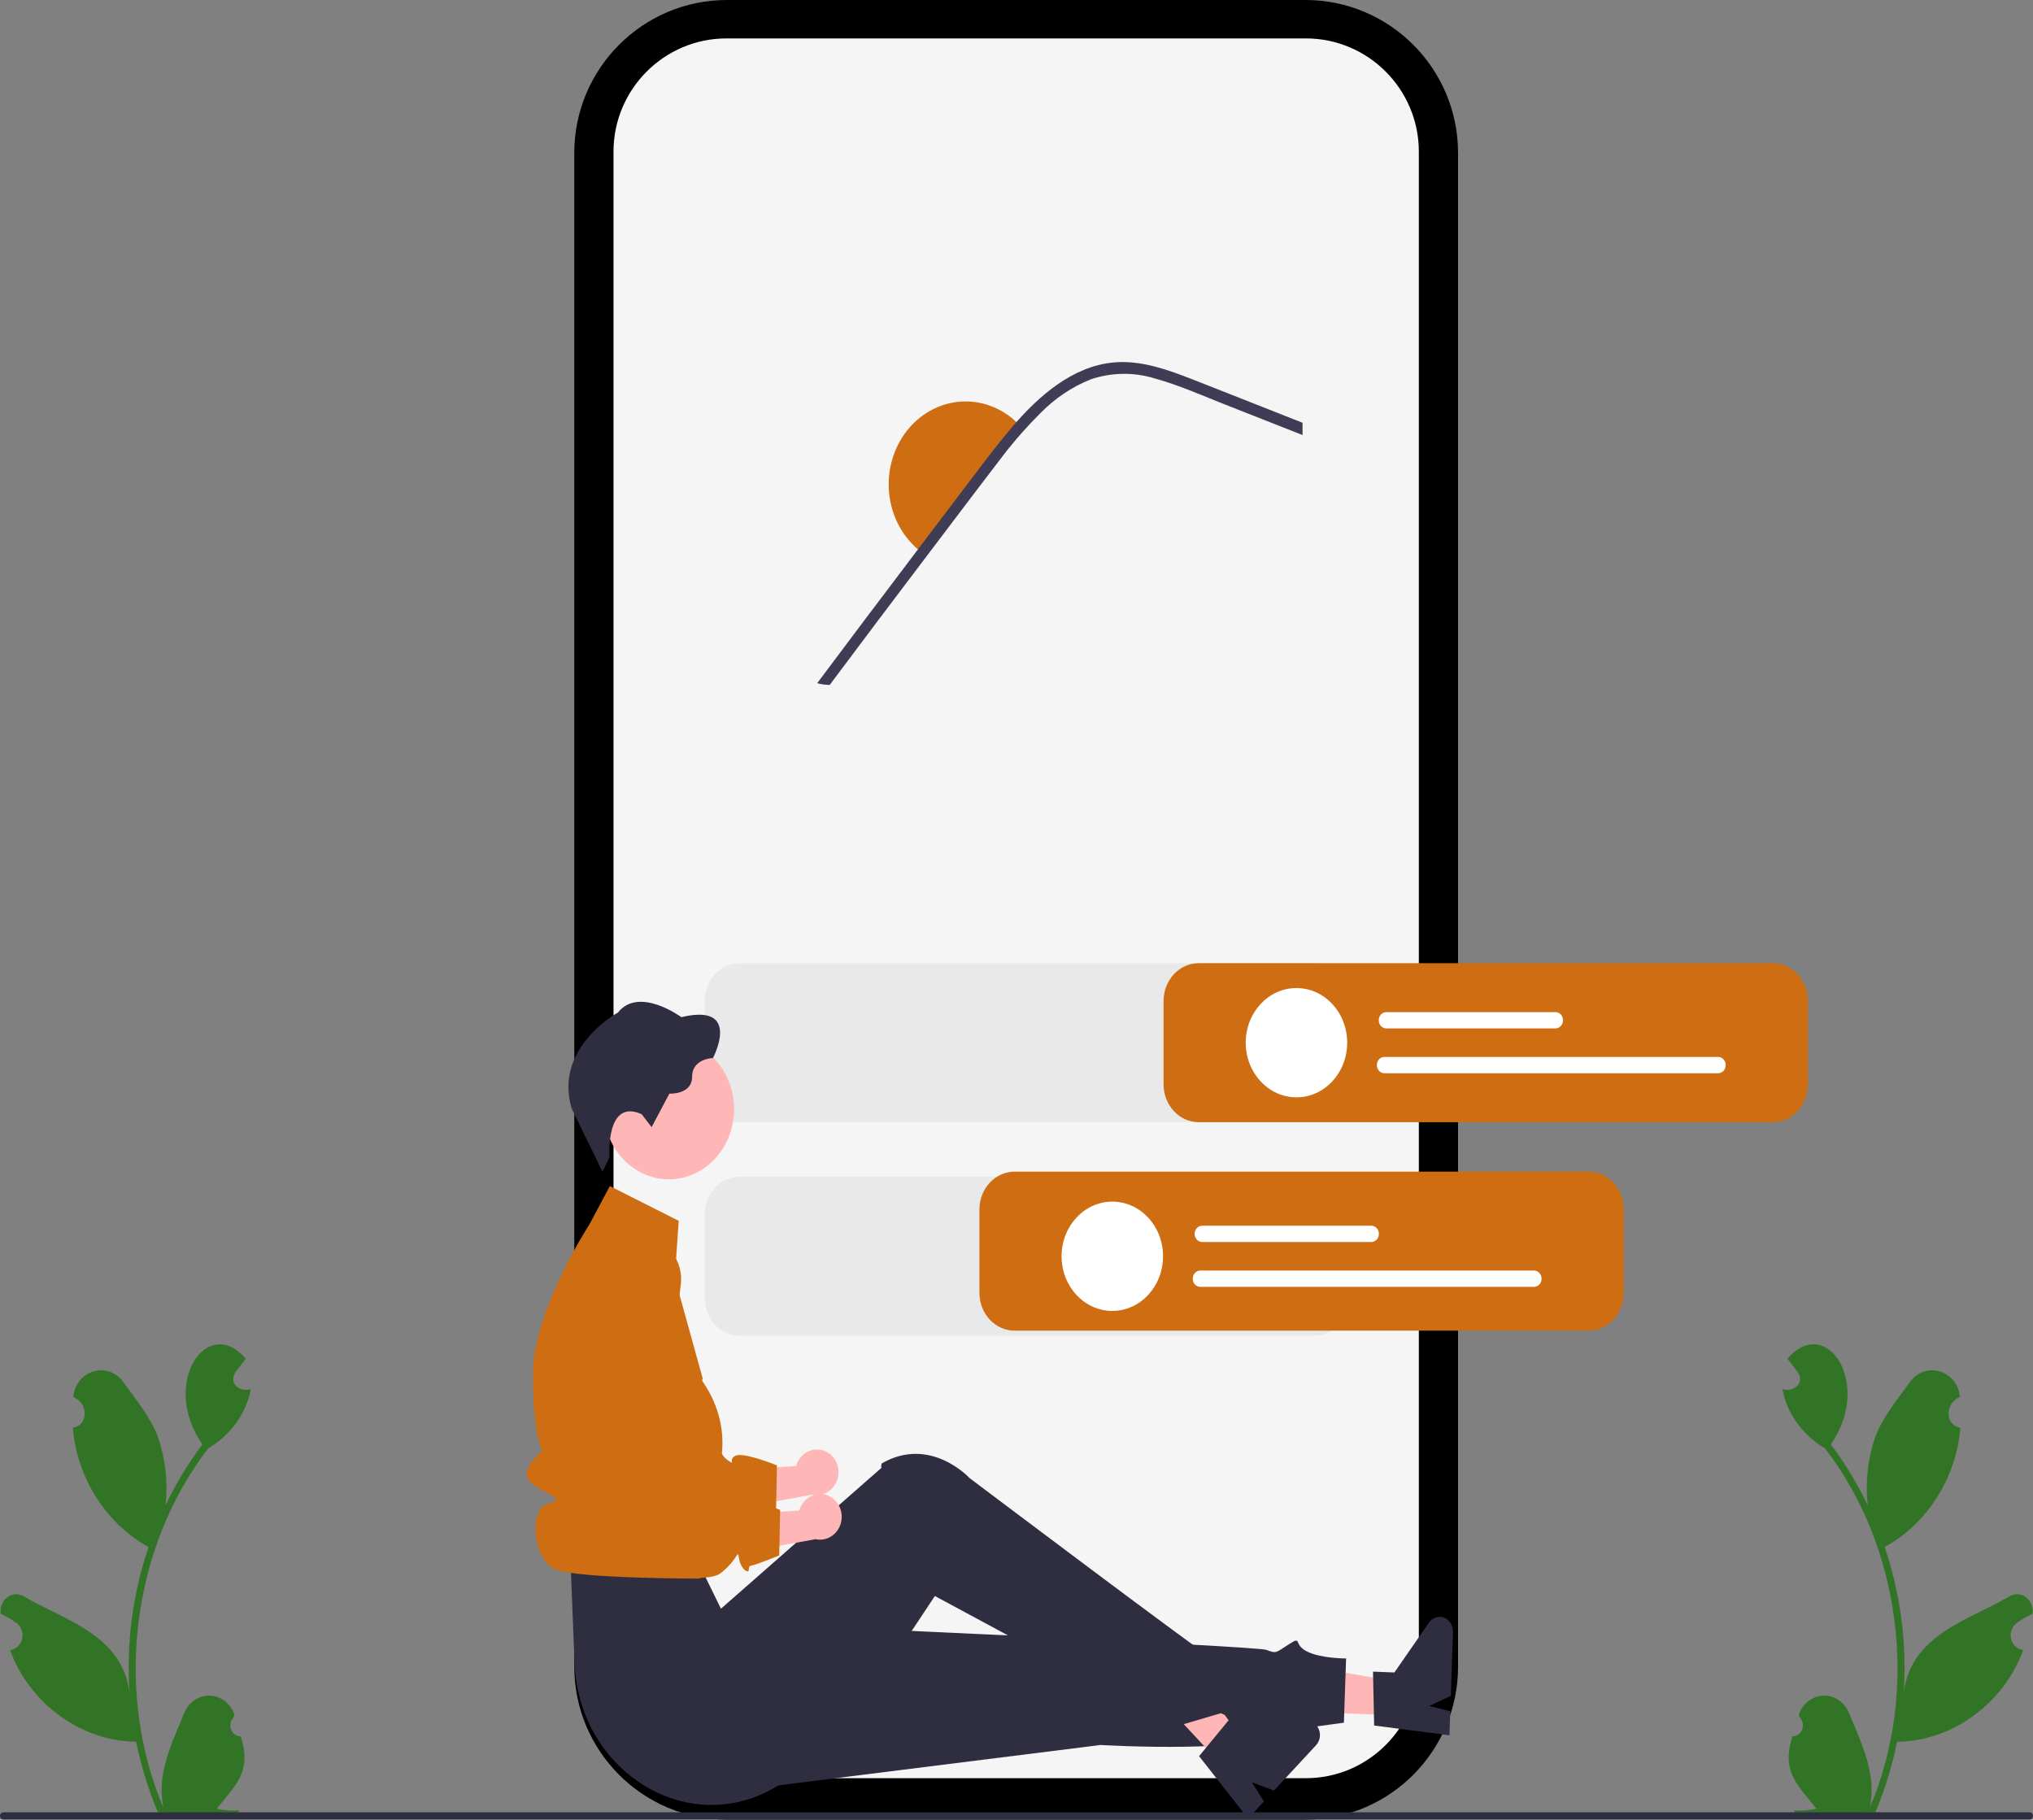 <svg width="400" height="358" viewBox="0 0 400 358" fill="none" xmlns="http://www.w3.org/2000/svg">
<rect x="0" y="0" width="400" height="358" fill="#808080" stroke="none"/>
<g clip-path="url(#clip0_1226_3574)">
<path d="M256.851 358H143.02C126.463 358 112.994 344.505 112.994 327.916V30.084C112.994 13.495 126.463 0 143.02 0H256.851C273.408 0 286.876 13.495 286.876 30.084V327.916C286.876 344.505 273.408 358 256.851 358Z" fill="black"/>
<path d="M256.933 349.855H142.937C130.683 349.855 120.71 339.863 120.71 327.585V29.829C120.71 17.551 130.683 7.559 142.937 7.559H256.933C269.188 7.559 279.161 17.551 279.161 29.829V327.585C279.161 339.863 269.188 349.855 256.933 349.855Z" fill="#F5F5F5"/>
<path d="M352.67 341.603C353.077 341.619 353.479 341.5 353.821 341.262C354.163 341.024 354.428 340.678 354.582 340.272C354.735 339.865 354.769 339.418 354.679 338.99C354.588 338.563 354.378 338.175 354.077 337.88C354.025 337.666 353.987 337.513 353.935 337.299C354.315 336.23 354.983 335.307 355.853 334.649C356.723 333.991 357.755 333.628 358.818 333.606C359.881 333.585 360.926 333.905 361.818 334.527C362.711 335.149 363.41 336.044 363.828 337.097C366.234 343.008 369.335 349.121 367.878 355.673C377.684 332.724 374.029 304.339 359.066 284.953C354.956 282.569 351.604 278.293 350.697 273.298C352.727 274.016 355.234 272.217 353.693 269.937C353.025 269.066 352.352 268.203 351.685 267.332C359.293 258.436 368.573 272.199 360.218 284.186C363.019 287.895 365.452 291.909 367.477 296.163C366.978 291.629 367.485 287.032 368.957 282.751C370.452 278.759 373.291 275.381 375.786 271.918C378.82 267.698 385.157 269.566 385.617 274.876C382.792 275.909 382.463 280.322 385.71 280.892C384.948 290.788 379.032 299.935 370.811 304.356C373.942 313.543 375.22 323.343 374.559 333.103C375.916 321.69 387.251 318.808 395.15 314.196C395.652 313.842 396.239 313.653 396.84 313.652C397.44 313.651 398.028 313.838 398.531 314.191C399.034 314.543 399.431 315.046 399.674 315.637C399.916 316.229 399.994 316.884 399.896 317.522C398.805 318.013 397.761 318.62 396.781 319.333C396.322 319.673 395.971 320.157 395.778 320.719C395.584 321.282 395.556 321.895 395.699 322.475C395.841 323.055 396.147 323.573 396.574 323.959C397 324.344 397.527 324.578 398.082 324.629C394.175 335.338 383.891 342.609 373.264 342.677C372.285 347.468 370.846 352.136 368.971 356.606L353.199 356.768C353.141 356.579 353.088 356.385 353.036 356.197C354.497 356.281 355.961 356.172 357.398 355.872C353.491 350.986 350.483 348.503 352.67 341.603Z" fill="#327425"/>
<path d="M47.374 341.603C46.967 341.619 46.565 341.5 46.223 341.262C45.881 341.024 45.615 340.678 45.462 340.272C45.308 339.865 45.274 339.418 45.365 338.99C45.455 338.563 45.665 338.175 45.967 337.88C46.019 337.666 46.056 337.513 46.108 337.299C45.728 336.23 45.061 335.307 44.191 334.649C43.321 333.991 42.288 333.628 41.225 333.606C40.163 333.585 39.118 333.905 38.225 334.527C37.333 335.149 36.633 336.044 36.216 337.097C33.809 343.008 30.709 349.121 32.166 355.673C22.36 332.724 26.015 304.339 40.978 284.953C45.088 282.569 48.44 278.293 49.346 273.298C47.316 274.016 44.809 272.217 46.351 269.937C47.018 269.066 47.692 268.203 48.359 267.332C40.751 258.436 31.471 272.199 39.825 284.186C37.025 287.895 34.592 291.909 32.566 296.163C33.066 291.629 32.558 287.032 31.086 282.751C29.591 278.759 26.753 275.381 24.258 271.918C21.224 267.698 14.887 269.566 14.427 274.876C17.252 275.909 17.581 280.322 14.334 280.892C15.095 290.788 21.012 299.935 29.233 304.356C26.102 313.543 24.824 323.343 25.485 333.103C24.128 321.69 12.793 318.808 4.894 314.196C4.391 313.842 3.804 313.653 3.204 313.652C2.604 313.651 2.016 313.838 1.513 314.191C1.01 314.543 0.612 315.046 0.37 315.637C0.128 316.229 0.05 316.884 0.147 317.522C1.239 318.013 2.282 318.62 3.263 319.333C3.722 319.673 4.072 320.157 4.266 320.719C4.46 321.282 4.487 321.895 4.345 322.475C4.202 323.055 3.897 323.573 3.47 323.959C3.043 324.344 2.516 324.578 1.961 324.629C5.869 335.338 16.153 342.609 26.78 342.677C27.759 347.468 29.197 352.136 31.072 356.606L46.844 356.768C46.903 356.579 46.955 356.385 47.008 356.197C45.547 356.281 44.082 356.172 42.646 355.872C46.552 350.986 49.562 348.503 47.374 341.604L47.374 341.603Z" fill="#327425"/>
<path d="M200.98 84.063C199.433 85.799 197.95 87.606 196.555 89.482C193.482 93.467 190.453 97.487 187.413 101.496C185.52 103.99 183.626 106.484 181.755 108.977C181.16 108.566 180.596 108.106 180.067 107.602C177.078 104.808 175.223 100.863 174.902 96.613C174.58 92.364 175.816 88.147 178.346 84.868C180.876 81.588 184.497 79.507 188.435 79.069C192.372 78.631 196.312 79.871 199.411 82.525C199.969 82.994 200.494 83.508 200.98 84.063Z" fill="#CF6D12"/>
<path d="M256.28 83.176V85.595L255.277 85.199L241.159 79.64C236.561 77.833 231.974 75.768 227.225 74.465C223.094 73.192 218.706 73.252 214.606 74.639C210.952 76.095 207.608 78.331 204.775 81.213C203.521 82.462 202.305 83.74 201.129 85.067C200.745 85.505 200.36 85.944 199.981 86.382C198.844 87.715 197.746 89.077 196.704 90.488C193.633 94.474 190.601 98.497 187.563 102.501C185.668 104.998 183.773 107.49 181.901 109.981C175.647 118.224 169.431 126.482 163.251 134.757C162.419 134.747 161.591 134.634 160.782 134.421C167.086 125.986 173.419 117.573 179.783 109.183C179.927 108.99 180.072 108.798 180.217 108.606C180.964 107.604 181.728 106.595 182.486 105.593C185.657 101.408 188.83 97.228 192.005 93.052C194.313 90.014 196.604 86.964 199.09 84.082C199.24 83.896 199.396 83.716 199.558 83.53C199.797 83.254 200.037 82.984 200.282 82.702C205.683 76.692 212.422 71.379 220.492 71.235C225.241 71.157 229.828 72.778 234.242 74.489C238.996 76.344 243.734 78.229 248.483 80.102L256.28 83.176Z" fill="#3F3D56"/>
<path d="M258.504 220.786H145.55C143.718 220.784 141.962 219.999 140.666 218.604C139.371 217.208 138.642 215.316 138.64 213.343V196.946C138.642 194.972 139.371 193.08 140.666 191.685C141.962 190.289 143.718 189.504 145.55 189.502H258.504C260.336 189.504 262.093 190.289 263.388 191.685C264.684 193.08 265.413 194.972 265.415 196.946V213.343C265.413 215.316 264.684 217.208 263.388 218.604C262.093 219.999 260.336 220.784 258.504 220.786Z" fill="black" fill-opacity="0.05"/>
<path d="M258.504 262.81H145.55C143.718 262.807 141.962 262.022 140.666 260.627C139.371 259.232 138.642 257.34 138.64 255.366V238.969C138.642 236.996 139.371 235.104 140.666 233.708C141.962 232.313 143.718 231.528 145.55 231.525H258.504C260.336 231.528 262.093 232.313 263.388 233.708C264.684 235.104 265.413 236.996 265.415 238.969V255.366C265.413 257.34 264.684 259.232 263.388 260.627C262.093 262.022 260.336 262.807 258.504 262.81Z" fill="black" fill-opacity="0.05"/>
<path d="M162.565 285.615C161.546 285.102 160.382 285.038 159.32 285.436C158.258 285.833 157.382 286.662 156.878 287.744C156.779 287.966 156.697 288.197 156.633 288.433L141.602 289.4L139.374 297.789L159.832 294.065C160.763 294.275 161.732 294.146 162.587 293.701C163.443 293.255 164.138 292.516 164.563 291.6C164.8 291.077 164.939 290.508 164.972 289.926C165.005 289.345 164.932 288.762 164.756 288.211C164.58 287.66 164.305 287.151 163.946 286.715C163.588 286.279 163.153 285.922 162.667 285.667C162.633 285.649 162.599 285.632 162.565 285.615Z" fill="#FFB6B6"/>
<path d="M129.385 244.239C128.395 243.802 127.329 243.6 126.259 243.647C125.19 243.694 124.143 243.989 123.188 244.511C122.234 245.032 121.395 245.77 120.729 246.672C120.063 247.574 119.585 248.62 119.328 249.739L115.195 267.715L115.973 299.163C115.973 299.163 137.544 303.621 141.165 300.756C144.786 297.89 144.446 295.756 144.786 297.89C145.126 300.023 146.68 300.918 146.702 300.07C146.723 299.221 146.899 299.366 147.802 299.11C148.704 298.855 152.687 297.274 152.687 297.274L152.865 288.307C152.865 288.307 146.281 285.619 144.683 286.421C143.086 287.223 145.023 288.554 143.086 287.223C141.149 285.892 140.937 281.691 140.606 285.477C140.274 289.263 139.305 289.968 137.852 288.285C136.399 286.601 129.67 287.677 129.67 287.677L133.952 252.719C134.167 250.961 133.836 249.175 133.01 247.641C132.184 246.107 130.909 244.91 129.385 244.239Z" fill="#CF6D12"/>
<path d="M274.652 337.497L274.879 330.875L251.274 326.781L250.939 336.554L274.652 337.497Z" fill="#FFB6B6"/>
<path d="M270.367 339.491L270.144 328.888L274.352 329.055L281.145 319.254C281.481 318.77 281.951 318.414 282.488 318.238C283.024 318.062 283.599 318.076 284.128 318.277C284.657 318.477 285.112 318.855 285.428 319.355C285.743 319.854 285.902 320.449 285.882 321.053L285.45 333.648L281.213 335.653L285.347 336.666L285.184 341.415L270.367 339.491Z" fill="#2F2E41"/>
<path d="M141.801 352.683L216.567 343.319C216.567 343.319 248.853 345.327 256.428 340.02L264.417 338.933L264.849 326.295C264.849 326.295 259.965 326.333 257.156 324.924C254.348 323.514 256.3 321.79 253.622 323.486C250.944 325.181 251.227 325.385 249.157 324.606C247.086 323.827 152.148 319.646 152.148 319.646L141.801 352.683Z" fill="#2F2E41"/>
<path d="M240.322 347.199L244.669 342.51L229.95 322.217L223.533 329.136L240.322 347.199Z" fill="#FFB6B6"/>
<path d="M235.922 345.521L242.453 337.584L245.432 340.789L256.601 338.581C257.153 338.471 257.722 338.555 258.227 338.819C258.731 339.083 259.144 339.514 259.405 340.049C259.666 340.584 259.761 341.195 259.677 341.792C259.593 342.389 259.334 342.942 258.937 343.369L250.668 352.287L246.296 350.653L248.687 354.424L245.569 357.786L235.922 345.521Z" fill="#2F2E41"/>
<path d="M112.304 308.579L113.047 327.19C113.922 349.098 136.322 362.358 153.691 350.919C154.011 350.708 154.333 350.49 154.655 350.264C154.655 350.264 161.24 348.359 161.04 345.343C160.84 342.326 162.449 340.858 163.872 341.681C165.296 342.503 183.935 314.011 183.935 314.011C183.935 314.011 222.661 334.818 231.204 339.716L240.219 337.071C240.219 337.071 243.612 338.797 242.389 336.3C241.167 333.804 240.948 335 240.573 332.28C240.197 329.561 239.237 326.189 238.654 326.33C238.072 326.472 190.746 290.793 190.746 290.793C190.746 290.793 183.036 282.389 173.471 287.938C173.272 288.753 173.443 288.782 173.443 288.782L141.849 316.51L137.385 307.379L112.304 308.579Z" fill="#2F2E41"/>
<path d="M133.538 240.198L119.992 233.359L115.937 240.96C115.937 240.96 105.045 257.702 104.887 269.779C104.729 281.857 106.662 285.449 106.662 285.449C106.662 285.449 101.966 289.23 104.314 291.542C106.662 293.853 111.86 294.851 107.868 295.853C103.875 296.855 104.887 307 109.346 308.801C113.805 310.602 137.751 310.587 137.751 310.587C137.536 309.8 137.52 308.966 137.705 308.17C137.89 307.375 138.27 306.647 138.804 306.063C140.661 304.059 142.333 305.497 140.661 302.377C138.989 299.256 136.202 301.057 138.431 296.855C140.661 292.653 140.66 291.397 140.66 291.397C140.66 291.397 145.205 282.08 138.359 271.973C137.942 271.357 138.293 271.333 138.293 271.333L132.765 251.38L133.538 240.198Z" fill="#CF6D12"/>
<path d="M131.61 232.024C138.69 232.024 144.43 225.842 144.43 218.216C144.43 210.59 138.69 204.408 131.61 204.408C124.53 204.408 118.791 210.59 118.791 218.216C118.791 225.842 124.53 232.024 131.61 232.024Z" fill="#FFB6B6"/>
<path d="M126.27 219.238L128.207 221.769L131.707 215.166C131.707 215.166 136.175 215.415 136.175 211.84C136.175 208.266 140.275 208.165 140.275 208.165C140.275 208.165 146.081 197.247 134.057 200.122C134.057 200.122 125.714 193.969 121.57 199.227C121.57 199.227 108.853 206.126 112.49 218.135L118.538 230.518L119.908 227.714C119.908 227.714 119.077 215.948 126.27 219.226V219.238Z" fill="#2F2E41"/>
<path d="M163.194 294.381C162.175 293.868 161.011 293.803 159.949 294.201C158.887 294.599 158.011 295.427 157.507 296.51C157.408 296.732 157.326 296.962 157.262 297.199L142.231 298.166L140.003 306.554L160.461 302.831C161.392 303.04 162.361 302.912 163.216 302.466C164.072 302.02 164.767 301.282 165.192 300.366C165.671 299.308 165.74 298.089 165.385 296.976C165.029 295.864 164.278 294.949 163.296 294.433C163.262 294.415 163.228 294.397 163.194 294.381Z" fill="#FFB6B6"/>
<path d="M130.014 253.004C129.024 252.568 127.958 252.366 126.888 252.413C125.819 252.46 124.772 252.754 123.817 253.276C122.863 253.798 122.024 254.535 121.358 255.437C120.692 256.34 120.214 257.386 119.957 258.505L115.824 276.481L116.602 307.929C116.602 307.929 138.173 312.387 141.794 309.521C145.415 306.655 145.075 304.522 145.415 306.655C145.755 308.789 147.309 309.684 147.331 308.835C147.352 307.987 147.528 308.132 148.431 307.876C149.333 307.62 153.316 306.039 153.316 306.039L153.494 297.073C153.494 297.073 146.91 294.384 145.312 295.187C143.715 295.989 145.652 297.32 143.715 295.989C141.777 294.658 141.566 290.456 141.234 294.243C140.903 298.029 139.933 298.734 138.481 297.05C137.028 295.367 130.299 296.442 130.299 296.442L134.581 261.485C134.796 259.726 134.465 257.941 133.639 256.406C132.813 254.872 131.538 253.676 130.014 253.004Z" fill="#CF6D12"/>
<path d="M2.93562e-06 357.285C-0 357.379 0.017 357.472 0.05 357.558C0.083 357.645 0.132 357.724 0.194 357.791C0.255 357.857 0.329 357.91 0.409 357.945C0.49 357.981 0.576 357.999 0.663 357.999H399.337C399.513 357.999 399.681 357.924 399.806 357.79C399.93 357.656 400 357.474 400 357.285C400 357.095 399.93 356.914 399.806 356.78C399.681 356.646 399.513 356.57 399.337 356.57H0.663C0.576 356.57 0.49 356.588 0.409 356.624C0.329 356.66 0.255 356.713 0.194 356.779C0.132 356.845 0.083 356.924 0.05 357.011C0.017 357.098 -0 357.191 2.93562e-06 357.285Z" fill="#2E2E41"/>
<path d="M348.797 220.786H235.843C234.011 220.784 232.255 219.999 230.959 218.604C229.663 217.208 228.935 215.316 228.933 213.343V196.946C228.935 194.972 229.663 193.08 230.959 191.685C232.255 190.289 234.011 189.504 235.843 189.502H348.797C350.629 189.504 352.386 190.289 353.681 191.685C354.977 193.08 355.706 194.972 355.708 196.946V213.343C355.706 215.316 354.977 217.208 353.681 218.604C352.386 219.999 350.629 220.784 348.797 220.786Z" fill="#CF6D12"/>
<path d="M306.042 202.338H272.761C272.366 202.338 271.988 202.169 271.709 201.868C271.429 201.568 271.272 201.16 271.272 200.734C271.272 200.309 271.429 199.901 271.709 199.601C271.988 199.3 272.366 199.131 272.761 199.131H306.042C306.437 199.131 306.816 199.3 307.095 199.601C307.374 199.901 307.531 200.309 307.531 200.734C307.531 201.16 307.374 201.568 307.095 201.868C306.816 202.169 306.437 202.338 306.042 202.338Z" fill="white"/>
<path d="M338.051 211.158H272.389C271.994 211.158 271.616 210.989 271.336 210.689C271.057 210.388 270.9 209.98 270.9 209.555C270.9 209.129 271.057 208.722 271.336 208.421C271.616 208.12 271.994 207.951 272.389 207.951H338.051C338.446 207.951 338.825 208.12 339.104 208.421C339.383 208.722 339.54 209.129 339.54 209.555C339.54 209.98 339.383 210.388 339.104 210.689C338.825 210.989 338.446 211.158 338.051 211.158Z" fill="white"/>
<path d="M255.082 215.896C260.595 215.896 265.064 211.082 265.064 205.144C265.064 199.206 260.595 194.393 255.082 194.393C249.569 194.393 245.1 199.206 245.1 205.144C245.1 211.082 249.569 215.896 255.082 215.896Z" fill="white"/>
<path d="M312.568 261.804H199.614C197.782 261.802 196.025 261.017 194.73 259.621C193.434 258.226 192.705 256.334 192.703 254.36V237.963C192.705 235.99 193.434 234.098 194.73 232.702C196.025 231.307 197.782 230.522 199.614 230.52H312.568C314.4 230.522 316.156 231.307 317.452 232.702C318.747 234.098 319.476 235.99 319.478 237.963V254.36C319.476 256.334 318.747 258.226 317.452 259.621C316.156 261.017 314.4 261.802 312.568 261.804Z" fill="#CF6D12"/>
<path d="M269.815 244.362H236.534C236.139 244.362 235.76 244.193 235.481 243.892C235.202 243.591 235.045 243.183 235.045 242.758C235.045 242.333 235.202 241.925 235.481 241.624C235.76 241.323 236.139 241.154 236.534 241.154H269.815C270.209 241.154 270.588 241.323 270.867 241.624C271.146 241.925 271.303 242.333 271.303 242.758C271.303 243.183 271.146 243.591 270.867 243.892C270.588 244.193 270.209 244.362 269.815 244.362Z" fill="white"/>
<path d="M301.824 253.182H236.162C235.767 253.182 235.388 253.013 235.109 252.712C234.83 252.411 234.673 252.004 234.673 251.578C234.673 251.153 234.83 250.745 235.109 250.444C235.388 250.144 235.767 249.975 236.162 249.975H301.824C302.219 249.975 302.597 250.144 302.877 250.444C303.156 250.745 303.313 251.153 303.313 251.578C303.313 252.004 303.156 252.411 302.877 252.712C302.597 253.013 302.219 253.182 301.824 253.182Z" fill="white"/>
<path d="M218.852 257.92C224.365 257.92 228.834 253.106 228.834 247.168C228.834 241.23 224.365 236.416 218.852 236.416C213.339 236.416 208.87 241.23 208.87 247.168C208.87 253.106 213.339 257.92 218.852 257.92Z" fill="white"/>
</g>
<defs>
<clipPath id="clip0_1226_3574">
<rect width="400" height="358" fill="white"/>
</clipPath>
</defs>
</svg>
